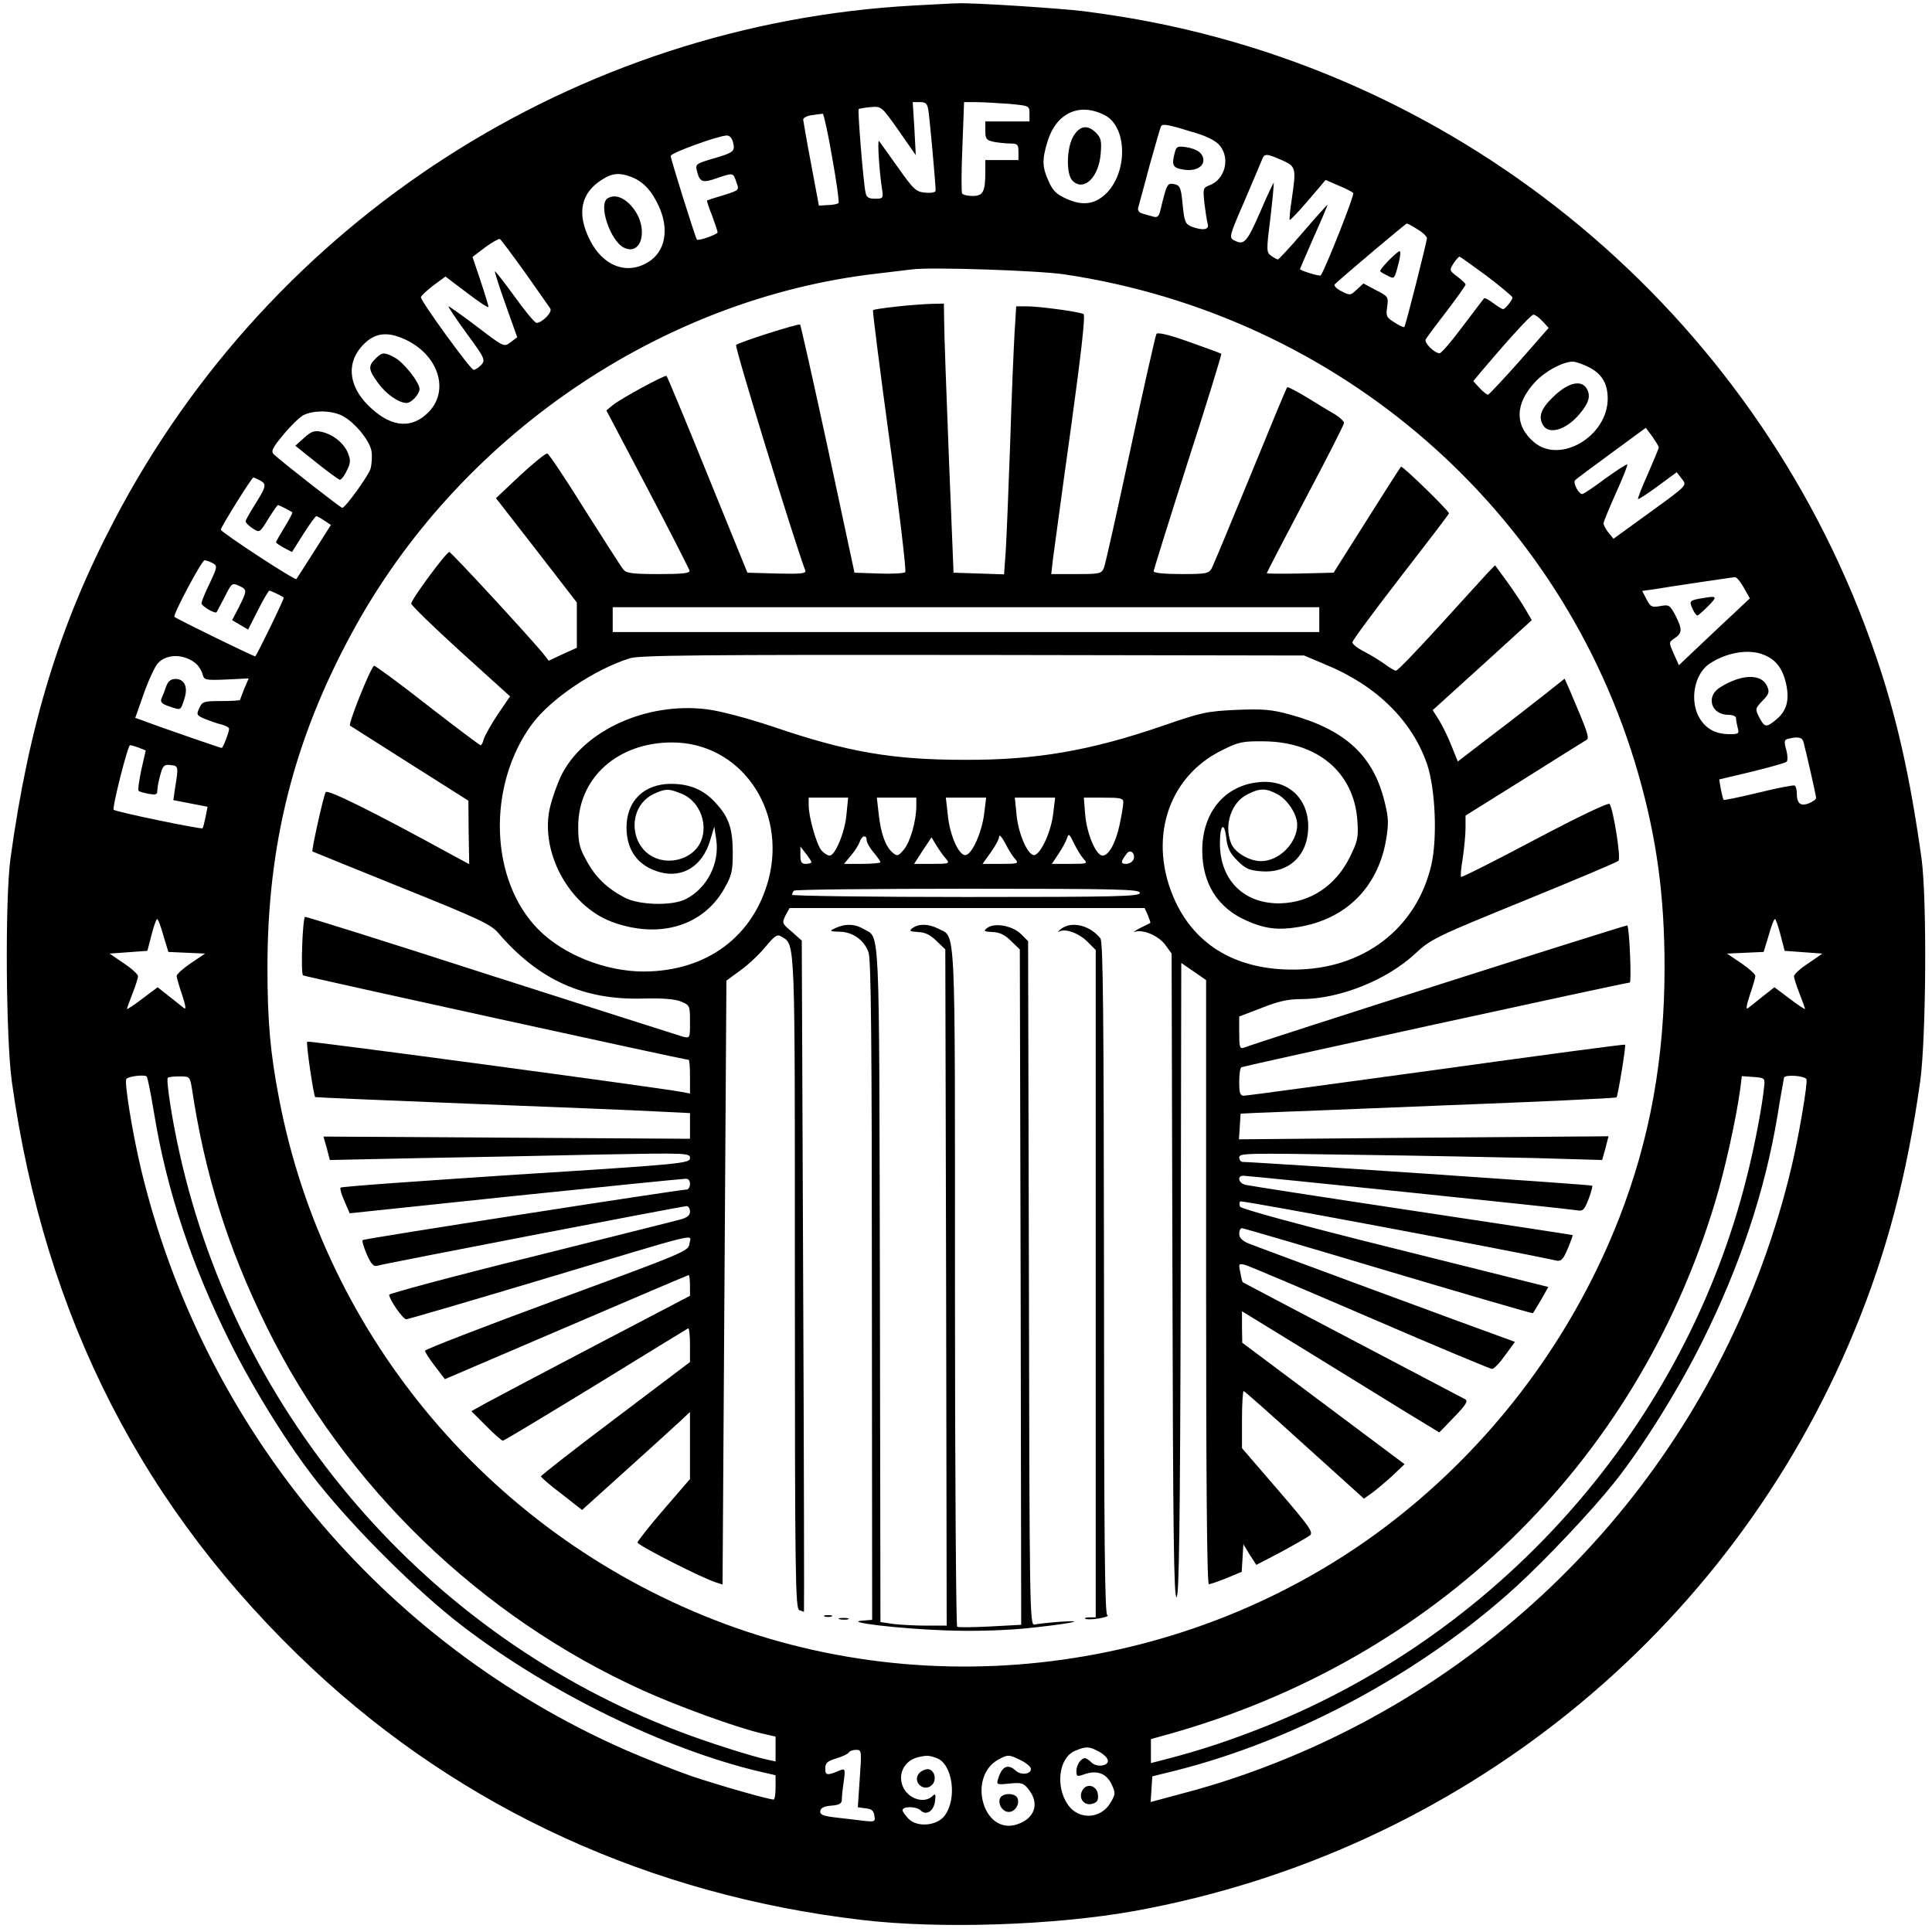 <?xml version="1.0" standalone="no"?>
<!DOCTYPE svg PUBLIC "-//W3C//DTD SVG 20010904//EN"
 "http://www.w3.org/TR/2001/REC-SVG-20010904/DTD/svg10.dtd">
<svg version="1.0" xmlns="http://www.w3.org/2000/svg"
 width="700pt" height="700pt" viewBox="0 0 700 700"
 preserveAspectRatio="xMidYMid meet">
<g transform="translate(0,700) scale(0.1,-0.1)"
fill="#000000" stroke="none">
<path d="M3310 6980 c-1224 -67 -2327 -777 -2896 -1865 -198 -378 -309 -740
-376 -1225 -20 -146 -17 -651 5 -810 119 -854 478 -1554 1090 -2127 542 -507
1223 -819 1987 -909 284 -34 700 -20 990 32 1175 213 2158 1005 2610 2105 117
284 189 560 237 899 22 159 25 664 5 810 -41 294 -91 518 -167 738 -408 1193
-1434 2077 -2670 2301 -60 11 -149 24 -196 30 -86 11 -412 32 -459 29 -14 0
-86 -4 -160 -8z m54 -382 c5 -33 26 -265 26 -288 0 -7 -14 -10 -37 -8 -34 3
-42 10 -100 92 -34 48 -65 91 -68 95 -7 6 1 -112 11 -176 5 -31 3 -33 -25 -33
-24 0 -32 5 -35 23 -8 34 -29 298 -25 302 2 1 22 5 43 7 40 3 40 3 102 -85
l62 -89 -5 96 -6 96 26 0 c22 0 27 -5 31 -32z m289 26 c76 -7 77 -7 77 -35 l0
-29 -80 0 -80 0 0 -34 c0 -30 4 -34 31 -40 17 -3 44 -6 60 -6 26 0 29 -4 29
-30 l0 -30 -60 0 -60 0 0 -42 c0 -73 -8 -88 -46 -88 -18 0 -35 4 -38 9 -3 4
-3 81 1 170 l6 161 42 0 c23 0 76 -3 118 -6z m349 -41 c82 -41 85 -204 7 -283
-41 -40 -85 -47 -143 -21 -37 16 -51 29 -66 63 -24 52 -25 79 -5 144 31 104
115 144 207 97z m-987 -153 c16 -88 26 -162 23 -166 -4 -3 -21 -7 -39 -7 l-32
-2 -28 150 c-16 83 -28 155 -29 162 0 6 15 14 33 16 17 2 35 5 38 5 3 1 19
-70 34 -158z m1318 88 c43 -13 75 -30 87 -46 38 -47 18 -122 -37 -143 -24 -9
-25 -12 -19 -67 4 -31 9 -65 12 -74 6 -21 -19 -24 -59 -9 -22 9 -26 18 -32 79
-6 63 -9 70 -31 75 -25 4 -26 3 -50 -96 -5 -21 -11 -26 -25 -22 -11 3 -28 8
-39 11 -14 4 -19 12 -16 22 3 9 21 78 41 152 21 74 39 139 42 143 6 10 29 5
126 -25z m-1677 -34 c8 -32 3 -37 -74 -59 -60 -18 -63 -20 -57 -44 10 -41 20
-45 71 -27 62 21 60 21 72 -14 11 -29 11 -29 -46 -47 -31 -9 -58 -18 -60 -19
-2 -1 6 -26 18 -55 11 -30 20 -57 20 -61 0 -7 -69 -32 -75 -26 -5 5 -95 292
-95 303 0 11 169 72 202 74 11 1 20 -9 24 -25z m1988 -64 c52 -24 53 -26 36
-144 -6 -38 -9 -71 -7 -73 2 -1 32 30 67 71 l63 74 46 -20 c25 -10 50 -23 54
-27 6 -6 -104 -283 -118 -299 -4 -4 -75 18 -75 23 0 1 23 54 50 116 28 62 50
115 50 117 0 2 -39 -41 -87 -97 -48 -56 -90 -101 -93 -101 -3 0 -14 6 -24 13
-18 13 -18 20 -3 138 8 68 13 125 12 127 -1 1 -24 -47 -50 -108 -48 -110 -58
-120 -95 -100 -17 9 -15 18 37 137 30 71 59 138 64 151 10 27 15 27 73 2z
m-2357 -61 c42 -16 73 -48 99 -104 40 -85 25 -167 -38 -205 -77 -47 -163 -14
-210 79 -50 98 -34 173 46 222 35 22 62 24 103 8z m2849 -190 c19 -11 34 -26
34 -32 -1 -16 -77 -317 -82 -322 -2 -2 -18 5 -36 17 -29 18 -31 23 -26 56 5
36 4 38 -41 61 l-45 24 -24 -22 c-23 -22 -25 -22 -56 -6 -18 9 -28 20 -24 25
47 43 257 220 261 220 3 0 21 -9 39 -21z m-3234 -156 c46 -65 87 -124 92 -131
8 -13 -29 -51 -50 -52 -6 0 -42 43 -79 95 -38 52 -70 93 -72 92 -1 -2 16 -57
39 -121 l42 -118 -24 -18 c-24 -18 -24 -18 -121 56 -54 41 -101 74 -104 74 -3
0 26 -43 65 -97 67 -91 69 -97 54 -115 -10 -10 -22 -18 -28 -18 -11 0 -191
248 -191 263 0 5 20 23 44 42 l45 33 78 -59 c43 -33 78 -56 78 -51 0 4 -13 47
-29 95 l-29 86 46 35 c26 19 50 32 53 30 4 -2 45 -57 91 -121z m3485 -13 c51
-39 93 -74 93 -78 -1 -10 -26 -42 -34 -42 -4 0 -20 10 -36 22 -16 12 -31 20
-33 17 -2 -2 -37 -48 -77 -101 -40 -54 -78 -98 -84 -98 -20 1 -58 39 -50 51 4
7 38 53 76 102 37 49 68 92 68 96 0 4 -14 17 -30 29 -29 22 -29 23 -14 47 9
14 19 25 22 25 3 0 47 -32 99 -70z m-1531 6 c996 -149 1804 -852 2079 -1807
67 -233 96 -443 96 -704 0 -330 -53 -623 -165 -910 -157 -401 -415 -760 -746
-1037 -686 -576 -1654 -743 -2493 -432 -836 311 -1450 1034 -1616 1904 -32
166 -42 282 -42 475 0 444 95 823 305 1210 384 712 1120 1215 1906 1304 52 6
109 13 125 15 65 9 456 -4 551 -18z m1733 -170 l22 -24 -106 -121 c-59 -66
-110 -121 -114 -121 -4 0 -18 11 -30 24 l-23 25 28 34 c100 118 180 206 190
207 6 0 21 -11 33 -24z m-4123 -65 c121 -55 164 -183 88 -263 -59 -61 -131
-58 -207 11 -80 71 -95 156 -40 222 44 52 91 61 159 30z m4277 -95 c57 -24 82
-61 82 -120 0 -136 -171 -238 -266 -159 -72 61 -71 140 4 220 37 39 97 71 135
73 7 0 27 -6 45 -14z m-4510 -179 c45 -19 105 -89 113 -131 3 -20 1 -49 -4
-66 -11 -29 -91 -140 -102 -140 -6 0 -227 173 -248 194 -11 11 -5 23 33 69 25
31 58 63 73 72 34 18 93 19 135 2z m4777 -118 c0 -4 -18 -46 -39 -95 -22 -49
-38 -90 -36 -92 2 -2 34 19 72 47 l68 50 17 -22 c21 -27 27 -21 -126 -132
l-120 -87 -18 22 c-10 12 -18 27 -18 34 0 6 21 56 45 110 25 55 43 101 41 103
-2 3 -38 -21 -80 -51 -41 -31 -79 -56 -83 -56 -14 0 -35 42 -26 50 4 5 64 49
132 99 l124 91 24 -32 c12 -18 23 -35 23 -39z m-5069 -119 c26 -14 24 -22 -16
-86 -19 -30 -35 -58 -35 -63 0 -5 11 -16 25 -25 25 -17 26 -17 57 34 17 27 33
50 35 50 5 0 45 -21 52 -26 2 -2 -11 -26 -28 -54 -17 -28 -31 -52 -31 -55 0
-2 13 -11 29 -20 l29 -15 41 65 c23 36 44 65 47 65 2 0 16 -7 29 -16 l24 -16
-61 -96 c-34 -53 -63 -99 -64 -100 -4 -7 -274 170 -274 179 0 9 112 189 118
189 2 0 12 -5 23 -10z m-171 -300 c18 -10 18 -13 -10 -73 -17 -34 -30 -67 -30
-73 0 -10 49 -39 55 -32 1 2 14 27 29 55 25 50 27 52 51 41 31 -14 31 -17 1
-77 l-25 -48 29 -17 29 -17 36 71 c19 38 38 70 41 70 5 0 45 -19 52 -25 3 -3
-95 -204 -103 -213 -2 -3 -284 135 -293 143 -7 6 99 205 109 205 6 0 19 -5 29
-10z m5548 -89 l22 -39 -129 -121 -128 -121 -19 42 c-18 41 -18 41 4 56 27 18
28 32 2 83 -20 37 -23 39 -55 33 -30 -5 -35 -3 -49 24 l-16 31 43 6 c23 4 96
15 162 25 66 10 125 18 131 19 6 0 20 -16 32 -38z m69 -242 c46 -17 71 -49 84
-105 14 -62 2 -102 -39 -134 -33 -27 -39 -25 -58 11 -15 30 -15 32 12 60 24
25 26 32 16 54 -21 45 -92 43 -169 -5 -54 -32 -34 -100 29 -100 16 0 28 -5 28
-12 0 -7 3 -23 6 -35 6 -21 3 -23 -29 -23 -50 0 -84 18 -108 56 -39 63 -21
163 36 200 61 40 139 53 192 33z m-5675 -35 c9 -9 19 -25 22 -37 5 -21 10 -22
86 -19 l81 4 -16 -37 c-8 -21 -15 -39 -15 -41 0 -2 -31 -4 -68 -4 -64 0 -70
-2 -80 -26 -11 -23 -10 -26 21 -39 18 -7 45 -17 60 -20 15 -4 27 -11 27 -15 0
-13 -22 -70 -27 -70 -4 0 -239 81 -287 100 l-26 9 31 88 c17 48 40 98 51 110
33 36 98 34 140 -3z m5822 -281 c9 -33 46 -195 46 -204 0 -5 -12 -14 -27 -20
-30 -11 -43 0 -43 38 0 12 -3 24 -8 27 -4 2 -63 -9 -131 -26 -67 -16 -124 -28
-126 -26 -2 2 -6 19 -10 38 l-6 36 118 28 c65 16 122 32 126 36 5 4 4 24 -1
43 -9 30 -7 37 6 40 35 9 51 6 56 -10z m-6031 -22 l25 -10 -16 -70 c-8 -39
-13 -73 -10 -76 2 -3 19 -8 36 -11 27 -5 32 -3 32 12 0 11 5 36 11 57 9 33 14
38 37 35 29 -3 29 -4 16 -85 l-6 -42 62 -12 62 -12 -7 -36 c-4 -20 -9 -39 -11
-42 -3 -5 -313 59 -322 67 -7 5 51 234 59 234 4 0 19 -4 32 -9z m89 -681 l18
-59 66 -3 67 -3 -52 -35 c-28 -19 -51 -40 -51 -46 0 -6 9 -37 20 -69 12 -36
15 -54 7 -48 -6 5 -31 25 -54 43 l-42 33 -56 -42 c-30 -23 -55 -39 -55 -37 0
3 9 28 20 56 11 28 20 56 20 63 0 7 -23 28 -52 47 l-51 35 69 5 68 5 15 58 c8
31 17 57 20 57 4 0 14 -27 23 -60z m5859 3 l15 -58 68 -5 69 -5 -51 -35 c-29
-19 -52 -40 -52 -47 0 -7 9 -35 20 -63 11 -28 20 -53 20 -56 0 -2 -25 14 -55
37 l-56 42 -42 -33 c-23 -18 -48 -38 -54 -43 -8 -6 -5 12 7 48 11 32 20 63 20
69 0 6 -23 27 -51 46 l-52 35 67 3 66 3 18 59 c9 33 19 60 23 60 3 0 12 -26
20 -57z m-5892 -651 c45 -274 135 -545 273 -822 87 -175 217 -384 322 -515
134 -168 360 -393 521 -516 315 -242 739 -449 1083 -529 l52 -12 0 -44 c0 -24
-3 -44 -7 -44 -18 0 -197 51 -298 85 -60 21 -169 64 -242 96 -881 389 -1529
1168 -1753 2107 -30 127 -61 315 -52 323 9 10 65 16 73 9 4 -3 16 -65 28 -138z
m5986 128 c6 -9 -28 -211 -55 -322 -224 -939 -872 -1718 -1753 -2107 -149 -66
-302 -120 -460 -161 l-108 -29 3 47 3 46 85 21 c437 110 896 358 1235 668 105
96 272 273 351 372 105 131 235 340 322 515 137 275 227 546 272 817 11 70 23
133 24 139 4 11 73 7 81 -6z m-5850 -32 c47 -313 130 -578 270 -863 284 -578
775 -1053 1363 -1319 125 -57 340 -135 430 -156 l52 -12 0 -45 0 -45 -32 7
c-60 13 -222 65 -318 102 -912 348 -1596 1140 -1809 2093 -27 119 -50 268 -43
275 3 3 22 5 43 5 36 0 37 -1 44 -42z m5697 7 c-7 -72 -35 -219 -63 -329 -223
-894 -880 -1644 -1739 -1989 -130 -52 -242 -89 -362 -120 l-58 -15 0 44 0 43
58 16 c969 270 1699 979 1986 1929 34 111 76 300 91 409 l6 48 42 -3 c40 -3
42 -4 39 -33z m-2413 -2410 c16 -8 31 -21 34 -30 9 -22 -38 -31 -58 -11 -9 9
-20 16 -24 16 -14 0 -31 -25 -31 -46 0 -21 2 -22 30 -12 45 15 78 3 97 -36 15
-32 15 -36 -3 -67 -35 -60 -115 -64 -154 -9 -47 66 -34 171 24 196 40 17 51
17 85 -1z m-864 -99 l-7 -104 29 -4 c21 -2 29 -9 31 -27 4 -22 2 -23 -47 -17
-28 3 -74 9 -102 12 -39 5 -49 10 -47 23 2 11 15 17 41 19 28 2 37 8 37 21 0
10 3 40 7 66 6 45 5 48 -13 41 -47 -20 -54 -19 -54 6 0 20 7 27 40 37 21 6 42
16 45 21 3 6 15 10 27 10 20 0 20 -3 13 -104z m279 74 c57 -21 75 -146 29
-208 -28 -38 -101 -44 -132 -11 -12 13 -21 26 -21 30 0 15 49 15 65 0 21 -21
49 -3 53 35 3 23 1 27 -9 17 -28 -28 -83 -13 -105 28 -24 47 0 99 51 112 33 8
42 7 69 -3z m301 -6 c18 -8 36 -22 39 -29 8 -21 -32 -30 -53 -11 -29 27 -51
17 -65 -30 -6 -20 -4 -21 42 -16 44 4 51 2 70 -23 39 -50 21 -104 -43 -125
-124 -41 -183 176 -64 237 31 16 35 16 74 -3z"/>
<path d="M3890 6508 c-26 -42 -28 -139 -4 -163 41 -40 95 12 102 98 4 46 1 58
-17 76 -30 30 -58 26 -81 -11z"/>
<path d="M4257 6449 c-13 -47 -8 -57 28 -63 41 -8 75 7 75 33 0 25 -21 41 -63
48 -30 4 -35 2 -40 -18z"/>
<path d="M2201 6281 c-34 -22 10 -153 59 -178 67 -33 91 73 33 144 -30 38 -66
51 -92 34z"/>
<path d="M5030 6055 c-18 -19 -32 -36 -29 -38 2 -3 14 -10 27 -16 25 -13 24
-14 41 52 5 20 6 37 2 37 -4 0 -22 -16 -41 -35z"/>
<path d="M3246 5889 c-43 -5 -81 -10 -83 -13 -2 -2 25 -215 60 -472 36 -258
61 -473 57 -477 -4 -4 -47 -7 -95 -5 l-89 3 -96 448 c-53 246 -99 449 -101
451 -5 5 -222 -64 -232 -74 -6 -6 208 -703 251 -818 3 -10 -19 -12 -103 -10
l-107 3 -144 354 c-79 195 -146 356 -149 359 -5 5 -164 -81 -195 -106 l-23
-19 149 -283 c82 -156 150 -290 152 -297 3 -10 -23 -13 -111 -13 -94 0 -117 3
-128 16 -8 9 -70 107 -140 217 -69 111 -130 202 -136 204 -5 2 -49 -34 -98
-79 l-88 -83 147 -189 146 -189 0 -82 0 -82 -51 -23 -51 -24 -16 21 c-40 51
-337 373 -344 373 -11 0 -138 -172 -138 -187 0 -6 80 -84 179 -174 l179 -162
-45 -66 c-24 -36 -46 -76 -50 -88 -3 -13 -8 -23 -12 -23 -3 0 -91 66 -194 146
-103 81 -190 144 -192 142 -16 -15 -94 -212 -87 -217 5 -3 104 -66 219 -139
l210 -133 1 -115 2 -115 -63 34 c-281 154 -450 238 -457 227 -8 -13 -52 -212
-48 -215 2 -1 147 -60 323 -131 276 -111 324 -133 350 -164 147 -171 309 -244
525 -238 71 2 116 -2 138 -11 31 -13 32 -15 32 -73 0 -60 0 -60 -26 -54 -14 4
-327 104 -696 222 -368 119 -671 214 -673 212 -9 -10 -16 -206 -7 -212 9 -5
1382 -306 1397 -306 3 0 5 -28 5 -61 l0 -61 -32 6 c-100 18 -1351 186 -1355
182 -5 -5 23 -195 29 -201 2 -1 253 -12 558 -24 305 -12 610 -24 678 -28 l122
-6 0 -46 0 -47 -664 4 -664 4 12 -42 11 -43 330 7 c181 3 475 9 653 13 314 6
322 5 322 -13 0 -19 -28 -22 -630 -60 -347 -23 -633 -43 -636 -47 -3 -3 3 -25
14 -49 l19 -44 599 63 c329 34 607 62 617 62 11 1 17 -6 17 -19 0 -11 -6 -20
-12 -20 -32 -1 -1169 -178 -1174 -183 -3 -3 4 -26 15 -52 16 -36 25 -45 38
-41 27 8 1106 216 1121 216 6 0 12 -9 12 -20 0 -14 -10 -22 -37 -29 -21 -6
-266 -67 -545 -137 -280 -69 -508 -131 -508 -135 0 -17 50 -89 62 -89 6 0 228
65 492 144 599 180 538 165 534 130 -3 -27 -13 -31 -480 -203 -263 -97 -478
-180 -478 -185 0 -5 16 -30 36 -56 l36 -47 439 188 c242 104 442 189 444 189
3 0 5 -17 5 -38 l0 -37 -342 -179 c-189 -99 -367 -193 -396 -209 l-54 -30 53
-53 c29 -30 57 -54 61 -54 4 0 155 91 335 201 180 111 331 203 336 206 4 2 7
-24 7 -59 l0 -63 -270 -204 c-149 -112 -270 -207 -270 -210 0 -4 34 -33 75
-64 l74 -58 163 147 c90 81 178 161 196 178 l32 30 0 -122 0 -121 -95 -110
c-52 -60 -95 -115 -95 -120 0 -10 240 -132 286 -145 l22 -7 7 1094 7 1094 52
38 c28 20 69 59 90 85 34 41 43 46 58 36 50 -31 48 11 48 -1254 0 -1067 2
-1180 16 -1186 9 -3 16 -6 17 -6 1 0 0 547 -3 1216 l-5 1216 -36 32 c-36 30
-36 32 -23 59 l15 27 643 0 643 0 12 -26 c6 -15 10 -27 9 -28 -2 -1 -19 -10
-38 -19 -19 -10 -27 -16 -18 -13 31 9 84 -14 109 -46 l24 -33 3 -1168 c2 -921
5 -1168 15 -1164 9 3 13 252 15 1151 l2 1147 45 -31 45 -31 0 -1094 c0 -706 3
-1095 10 -1095 5 0 34 10 64 22 l55 23 3 50 3 50 23 -38 24 -37 88 46 c48 26
95 53 105 60 15 11 4 28 -114 165 l-131 152 0 104 c0 56 3 103 6 103 3 0 102
-88 220 -195 l216 -195 28 20 c15 11 49 39 74 62 l45 43 -294 220 -294 220 -1
57 0 57 238 -146 c130 -80 291 -179 357 -220 l120 -73 54 56 c42 43 51 58 40
64 -8 4 -192 101 -409 215 -217 114 -396 208 -397 209 -2 1 -6 17 -9 36 -7 31
-6 33 17 27 13 -3 217 -90 454 -192 236 -102 435 -185 441 -185 7 0 28 22 47
49 l36 49 -27 10 c-93 33 -913 336 -939 347 -22 9 -33 21 -33 34 0 12 4 21 10
21 5 0 244 -70 531 -156 286 -85 522 -154 523 -152 2 2 15 24 30 49 l26 46
-556 139 c-334 83 -558 144 -561 152 -3 7 -3 16 1 19 5 5 990 -180 1143 -214
19 -4 26 2 43 42 11 26 19 49 18 50 -2 1 -264 41 -583 89 -319 48 -590 90
-602 93 -26 6 -32 33 -8 33 22 0 1175 -119 1207 -125 24 -4 28 0 44 41 9 24
15 46 13 48 -3 4 -1223 86 -1266 86 -7 0 -13 7 -13 17 0 15 33 15 418 9 229
-3 525 -9 657 -12 l240 -7 12 43 11 43 -669 -5 -670 -6 3 46 3 47 60 3 c33 1
338 13 679 27 340 13 620 26 623 29 5 5 35 187 31 191 -2 2 -309 -39 -683 -91
-374 -51 -688 -94 -697 -94 -15 0 -18 9 -18 49 0 28 3 52 8 54 7 5 1393 307
1407 307 7 0 -1 199 -9 207 -3 3 -1333 -421 -1389 -443 -15 -5 -17 2 -17 53
l0 60 81 31 c60 24 96 32 143 32 138 0 310 68 414 165 57 53 74 61 393 191
184 75 338 140 343 145 10 9 -18 184 -32 206 -4 6 -107 -43 -270 -129 -145
-77 -266 -138 -268 -135 -3 2 0 33 6 68 5 35 10 84 10 109 l0 45 213 133 c116
73 218 137 225 141 12 7 5 27 -62 184 l-17 38 -77 -61 c-42 -33 -129 -101
-194 -150 l-116 -89 -23 57 c-12 31 -33 73 -45 93 l-23 36 180 163 179 163
-21 36 c-11 20 -41 65 -66 100 l-46 63 -27 -28 c-15 -16 -93 -102 -174 -191
-82 -90 -152 -163 -158 -163 -5 0 -24 11 -41 24 -18 13 -51 33 -74 45 -24 12
-43 27 -43 34 0 6 79 113 175 237 96 124 175 227 175 230 0 9 -169 174 -174
169 -2 -2 -58 -89 -124 -194 l-120 -190 -121 -3 c-67 -1 -121 -1 -121 1 0 3
63 124 140 270 77 145 140 269 140 275 0 5 -15 19 -32 30 -18 10 -64 38 -101
61 -38 23 -71 40 -73 38 -3 -2 -62 -146 -133 -319 -71 -173 -134 -324 -140
-336 -11 -20 -19 -22 -111 -22 -60 0 -100 4 -100 10 0 5 56 184 124 397 69
213 123 389 121 391 -2 2 -54 21 -116 43 -72 26 -115 36 -119 29 -3 -5 -46
-193 -94 -418 -48 -224 -91 -417 -96 -429 -9 -22 -16 -23 -101 -23 l-90 0 6
53 c4 28 32 239 64 467 39 283 54 417 47 422 -14 8 -157 28 -206 28 l-38 0 -6
-97 c-3 -54 -11 -235 -16 -403 -6 -168 -13 -342 -16 -388 l-6 -83 -91 3 -92 3
-17 420 c-9 231 -17 450 -17 488 l-1 67 -47 -1 c-27 -1 -83 -5 -127 -10z
m1534 -1134 l0 -45 -1280 0 -1280 0 0 45 0 45 1280 0 1280 0 0 -45z m23 -163
c185 -76 314 -204 368 -362 30 -90 37 -268 15 -364 -54 -231 -247 -378 -496
-379 -205 -2 -355 84 -431 246 -102 219 -31 451 169 549 60 30 75 33 152 32
194 -2 325 -112 338 -286 4 -62 2 -74 -27 -133 -52 -105 -143 -165 -253 -168
-131 -2 -218 84 -218 217 0 68 16 82 23 20 4 -36 13 -55 40 -82 30 -30 44 -36
89 -39 99 -7 168 59 168 162 0 104 -75 172 -179 161 -125 -12 -206 -111 -205
-250 1 -118 56 -205 159 -251 67 -30 114 -36 188 -24 173 28 289 143 319 316
10 60 9 80 -5 137 -41 168 -142 262 -343 317 -66 18 -96 21 -194 17 -107 -5
-126 -9 -265 -57 -264 -91 -461 -125 -720 -124 -261 0 -424 28 -691 119 -96
32 -194 58 -242 64 -221 28 -453 -79 -531 -245 -12 -26 -29 -73 -37 -105 -41
-161 65 -361 223 -420 170 -63 330 -16 407 120 28 49 31 64 31 135 -1 86 -15
126 -64 178 -42 46 -93 67 -159 67 -99 0 -162 -62 -162 -158 0 -84 43 -141
121 -162 83 -23 155 23 182 115 l15 50 7 -46 c13 -86 -32 -176 -109 -216 -49
-26 -170 -23 -223 5 -63 33 -106 74 -138 134 -25 44 -30 64 -30 123 0 177 143
305 340 305 246 0 416 -240 350 -495 -55 -208 -224 -334 -452 -335 -138 0
-290 60 -381 151 -178 178 -189 522 -24 746 68 91 224 197 354 238 35 11 258
13 1243 12 l1200 -2 78 -33z m-2333 -468 c69 -28 101 -121 63 -185 -24 -40
-76 -63 -127 -56 -124 17 -147 193 -32 243 40 17 48 17 96 -2z m2159 -2 c37
-20 71 -73 71 -110 0 -66 -65 -132 -131 -132 -43 0 -97 32 -109 66 -26 66 2
148 60 176 44 23 67 23 109 0z m-1562 -72 c-5 -64 -41 -150 -61 -150 -7 0 -20
8 -29 18 -18 20 -47 121 -47 164 l0 28 71 0 72 0 -6 -60z m253 30 c0 -54 -22
-131 -45 -158 -20 -24 -24 -25 -40 -12 -26 22 -43 67 -51 138 l-7 62 72 0 71
0 0 -30z m246 -27 c-8 -67 -43 -147 -67 -151 -24 -4 -58 71 -65 146 l-7 62 73
0 73 0 -7 -57z m250 0 c-7 -65 -44 -146 -68 -151 -23 -4 -59 77 -65 148 l-6
60 73 0 73 0 -7 -57z m254 40 c0 -10 -6 -46 -13 -79 -14 -68 -40 -114 -62
-114 -24 0 -57 79 -63 147 l-5 63 72 0 c61 0 71 -2 71 -17z m-392 -205 c14
-17 11 -18 -52 -18 l-66 0 30 42 c16 22 30 48 30 57 1 9 10 -2 22 -24 11 -22
27 -48 36 -57z m248 0 c16 -17 15 -18 -49 -18 l-66 0 24 36 c13 19 27 45 31
57 6 18 8 17 25 -18 10 -21 26 -47 35 -57z m-786 68 c0 -8 11 -28 25 -44 14
-17 25 -33 25 -36 0 -3 -30 -6 -66 -6 l-66 0 25 30 c14 16 28 39 32 50 7 23
25 27 25 6z m288 -68 c14 -17 11 -18 -51 -18 l-65 0 31 48 32 48 19 -31 c10
-16 25 -38 34 -47z m-488 -12 c0 -3 -9 -6 -20 -6 -16 0 -20 7 -20 31 l0 32 20
-26 c11 -14 20 -28 20 -31z m1167 10 c-4 -9 -16 -16 -27 -16 -21 0 -20 8 3 38
13 17 32 -1 24 -22z m23 -121 c0 -13 -77 -15 -630 -15 -346 0 -630 4 -630 8 0
5 3 12 7 15 3 4 287 7 630 7 547 0 623 -2 623 -15z"/>
<path d="M3033 3640 c-31 -13 -29 -15 12 -16 45 -1 87 -31 102 -75 9 -26 12
-329 12 -1226 l1 -1192 -37 -3 c-67 -5 130 -29 297 -35 95 -4 206 -1 285 6
154 15 253 33 135 25 -41 -3 -83 -8 -92 -10 -17 -5 -18 62 -20 1235 l-3 1241
-26 26 c-31 30 -95 42 -122 22 -15 -12 -13 -13 20 -15 26 -1 45 -11 67 -33
l31 -30 3 -1224 2 -1223 -112 -6 c-61 -3 -115 -4 -120 -1 -4 3 -8 556 -8 1230
0 1345 4 1266 -60 1299 -35 18 -70 19 -93 3 -15 -11 -12 -13 20 -15 26 -1 45
-11 67 -33 l31 -30 3 -1225 2 -1225 -73 0 c-41 0 -95 3 -120 6 l-47 7 -2 1226
c-3 1333 1 1250 -59 1285 -30 18 -62 20 -96 6z"/>
<path d="M3844 3634 c-10 -8 -13 -13 -6 -9 22 12 71 -6 102 -37 l30 -30 0
-1209 0 -1209 -22 0 c-12 0 -19 -2 -16 -5 3 -3 25 -3 49 1 24 4 38 9 31 12 -9
3 -12 257 -12 1220 -1 941 -3 1221 -13 1232 -38 48 -105 64 -143 34z"/>
<path d="M2988 1143 c6 -2 18 -2 25 0 6 3 1 5 -13 5 -14 0 -19 -2 -12 -5z"/>
<path d="M3043 1133 c9 -2 23 -2 30 0 6 3 -1 5 -18 5 -16 0 -22 -2 -12 -5z"/>
<path d="M1360 5700 c-27 -27 -25 -40 10 -88 29 -40 75 -72 103 -72 18 0 47
32 47 51 0 24 -59 98 -91 114 -37 20 -45 19 -69 -5z"/>
<path d="M5635 5569 c-50 -46 -63 -76 -45 -108 20 -38 85 -19 133 39 33 39 41
64 27 90 -18 34 -64 26 -115 -21z"/>
<path d="M1101 5413 l-31 -28 75 -60 c41 -33 80 -61 85 -63 5 -2 17 12 26 32
15 29 15 39 4 66 -15 36 -56 68 -98 76 -23 5 -36 0 -61 -23z"/>
<path d="M6170 4833 c-48 -8 -51 -10 -38 -38 6 -14 14 -25 18 -25 3 0 21 16
40 35 33 34 32 37 -20 28z"/>
<path d="M602 4513 c-5 -16 -13 -35 -17 -44 -5 -13 2 -20 30 -29 42 -14 39
-15 53 28 14 42 1 72 -32 72 -17 0 -27 -8 -34 -27z"/>
<path d="M3921 512 c-15 -28 8 -57 38 -47 17 5 21 13 19 33 -4 34 -42 43 -57
14z"/>
<path d="M3330 575 c-26 -31 18 -71 47 -42 19 19 8 57 -16 57 -10 0 -24 -7
-31 -15z"/>
<path d="M3623 484 c-8 -22 10 -49 32 -49 22 0 40 27 32 49 -8 21 -56 21 -64
0z"/>
</g>
</svg>
